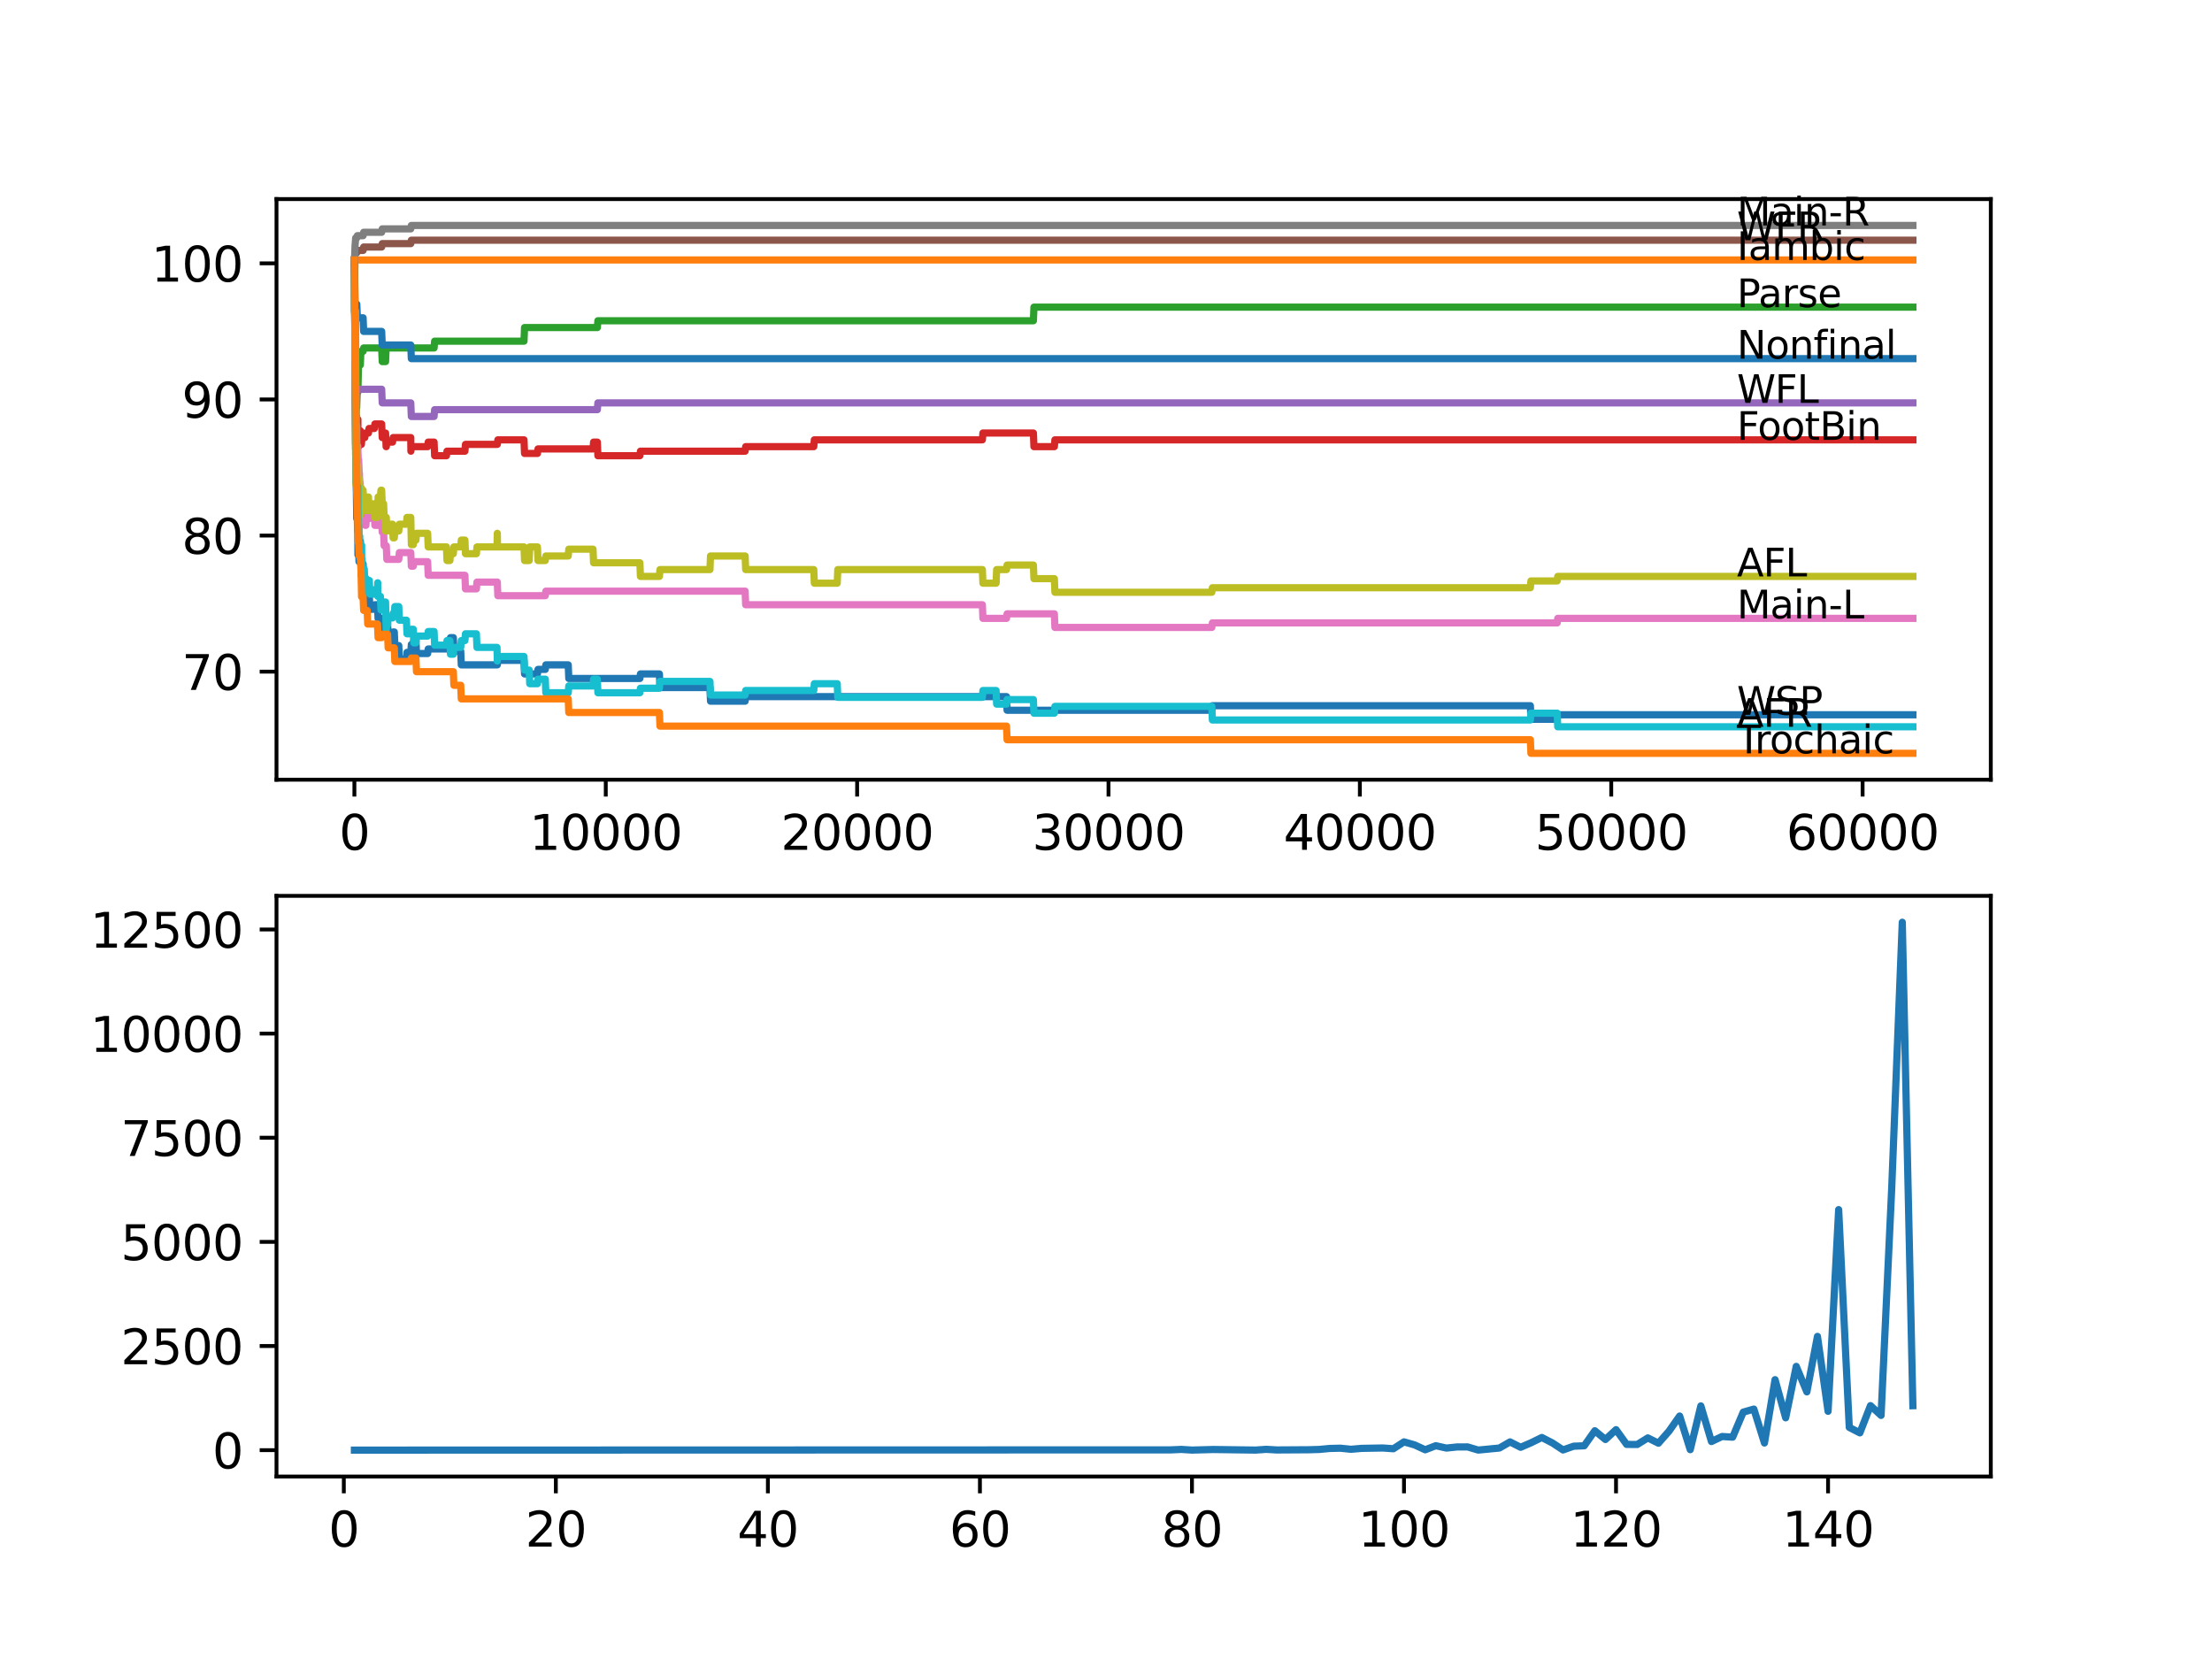 <?xml version="1.0" encoding="utf-8" standalone="no"?>
<!DOCTYPE svg PUBLIC "-//W3C//DTD SVG 1.1//EN"
  "http://www.w3.org/Graphics/SVG/1.1/DTD/svg11.dtd">
<svg xmlns:xlink="http://www.w3.org/1999/xlink" width="460.8pt" height="345.6pt" viewBox="0 0 460.8 345.6" xmlns="http://www.w3.org/2000/svg" version="1.1">
 <defs>
  <style type="text/css">*{stroke-linejoin: round; stroke-linecap: butt}</style>
 </defs>
 <g id="figure_1">
  <g id="patch_1">
   <path d="M 0 345.6 
L 460.8 345.6 
L 460.8 0 
L 0 0 
z
" style="fill: #ffffff"/>
  </g>
  <g id="axes_1">
   <g id="patch_2">
    <path d="M 57.6 162.432 
L 414.72 162.432 
L 414.72 41.472 
L 57.6 41.472 
z
" style="fill: #ffffff"/>
   </g>
   <g id="matplotlib.axis_1">
    <g id="xtick_1">
     <g id="line2d_1">
      <defs>
       <path id="m23b42bc68c" d="M 0 0 
L 0 3.5 
" style="stroke: #000000; stroke-width: 0.8"/>
      </defs>
      <g>
       <use xlink:href="#m23b42bc68c" x="73.827" y="162.432" style="stroke: #000000; stroke-width: 0.8"/>
      </g>
     </g>
     <g id="text_1">
      <!-- 0 -->
      <g transform="translate(70.646 177.03)scale(0.1 -0.1)">
       <defs>
        <path id="DejaVuSans-30" d="M 2034 4250 
Q 1547 4250 1301 3770 
Q 1056 3291 1056 2328 
Q 1056 1369 1301 889 
Q 1547 409 2034 409 
Q 2525 409 2770 889 
Q 3016 1369 3016 2328 
Q 3016 3291 2770 3770 
Q 2525 4250 2034 4250 
z
M 2034 4750 
Q 2819 4750 3233 4129 
Q 3647 3509 3647 2328 
Q 3647 1150 3233 529 
Q 2819 -91 2034 -91 
Q 1250 -91 836 529 
Q 422 1150 422 2328 
Q 422 3509 836 4129 
Q 1250 4750 2034 4750 
z
" transform="scale(0.016)"/>
       </defs>
       <use xlink:href="#DejaVuSans-30"/>
      </g>
     </g>
    </g>
    <g id="xtick_2">
     <g id="line2d_2">
      <g>
       <use xlink:href="#m23b42bc68c" x="126.192" y="162.432" style="stroke: #000000; stroke-width: 0.8"/>
      </g>
     </g>
     <g id="text_2">
      <!-- 10000 -->
      <g transform="translate(110.286 177.03)scale(0.1 -0.1)">
       <defs>
        <path id="DejaVuSans-31" d="M 794 531 
L 1825 531 
L 1825 4091 
L 703 3866 
L 703 4441 
L 1819 4666 
L 2450 4666 
L 2450 531 
L 3481 531 
L 3481 0 
L 794 0 
L 794 531 
z
" transform="scale(0.016)"/>
       </defs>
       <use xlink:href="#DejaVuSans-31"/>
       <use xlink:href="#DejaVuSans-30" x="63.623"/>
       <use xlink:href="#DejaVuSans-30" x="127.246"/>
       <use xlink:href="#DejaVuSans-30" x="190.869"/>
       <use xlink:href="#DejaVuSans-30" x="254.492"/>
      </g>
     </g>
    </g>
    <g id="xtick_3">
     <g id="line2d_3">
      <g>
       <use xlink:href="#m23b42bc68c" x="178.556" y="162.432" style="stroke: #000000; stroke-width: 0.8"/>
      </g>
     </g>
     <g id="text_3">
      <!-- 20000 -->
      <g transform="translate(162.65 177.03)scale(0.1 -0.1)">
       <defs>
        <path id="DejaVuSans-32" d="M 1228 531 
L 3431 531 
L 3431 0 
L 469 0 
L 469 531 
Q 828 903 1448 1529 
Q 2069 2156 2228 2338 
Q 2531 2678 2651 2914 
Q 2772 3150 2772 3378 
Q 2772 3750 2511 3984 
Q 2250 4219 1831 4219 
Q 1534 4219 1204 4116 
Q 875 4013 500 3803 
L 500 4441 
Q 881 4594 1212 4672 
Q 1544 4750 1819 4750 
Q 2544 4750 2975 4387 
Q 3406 4025 3406 3419 
Q 3406 3131 3298 2873 
Q 3191 2616 2906 2266 
Q 2828 2175 2409 1742 
Q 1991 1309 1228 531 
z
" transform="scale(0.016)"/>
       </defs>
       <use xlink:href="#DejaVuSans-32"/>
       <use xlink:href="#DejaVuSans-30" x="63.623"/>
       <use xlink:href="#DejaVuSans-30" x="127.246"/>
       <use xlink:href="#DejaVuSans-30" x="190.869"/>
       <use xlink:href="#DejaVuSans-30" x="254.492"/>
      </g>
     </g>
    </g>
    <g id="xtick_4">
     <g id="line2d_4">
      <g>
       <use xlink:href="#m23b42bc68c" x="230.921" y="162.432" style="stroke: #000000; stroke-width: 0.8"/>
      </g>
     </g>
     <g id="text_4">
      <!-- 30000 -->
      <g transform="translate(215.015 177.03)scale(0.1 -0.1)">
       <defs>
        <path id="DejaVuSans-33" d="M 2597 2516 
Q 3050 2419 3304 2112 
Q 3559 1806 3559 1356 
Q 3559 666 3084 287 
Q 2609 -91 1734 -91 
Q 1441 -91 1130 -33 
Q 819 25 488 141 
L 488 750 
Q 750 597 1062 519 
Q 1375 441 1716 441 
Q 2309 441 2620 675 
Q 2931 909 2931 1356 
Q 2931 1769 2642 2001 
Q 2353 2234 1838 2234 
L 1294 2234 
L 1294 2753 
L 1863 2753 
Q 2328 2753 2575 2939 
Q 2822 3125 2822 3475 
Q 2822 3834 2567 4026 
Q 2313 4219 1838 4219 
Q 1578 4219 1281 4162 
Q 984 4106 628 3988 
L 628 4550 
Q 988 4650 1302 4700 
Q 1616 4750 1894 4750 
Q 2613 4750 3031 4423 
Q 3450 4097 3450 3541 
Q 3450 3153 3228 2886 
Q 3006 2619 2597 2516 
z
" transform="scale(0.016)"/>
       </defs>
       <use xlink:href="#DejaVuSans-33"/>
       <use xlink:href="#DejaVuSans-30" x="63.623"/>
       <use xlink:href="#DejaVuSans-30" x="127.246"/>
       <use xlink:href="#DejaVuSans-30" x="190.869"/>
       <use xlink:href="#DejaVuSans-30" x="254.492"/>
      </g>
     </g>
    </g>
    <g id="xtick_5">
     <g id="line2d_5">
      <g>
       <use xlink:href="#m23b42bc68c" x="283.285" y="162.432" style="stroke: #000000; stroke-width: 0.8"/>
      </g>
     </g>
     <g id="text_5">
      <!-- 40000 -->
      <g transform="translate(267.379 177.03)scale(0.1 -0.1)">
       <defs>
        <path id="DejaVuSans-34" d="M 2419 4116 
L 825 1625 
L 2419 1625 
L 2419 4116 
z
M 2253 4666 
L 3047 4666 
L 3047 1625 
L 3713 1625 
L 3713 1100 
L 3047 1100 
L 3047 0 
L 2419 0 
L 2419 1100 
L 313 1100 
L 313 1709 
L 2253 4666 
z
" transform="scale(0.016)"/>
       </defs>
       <use xlink:href="#DejaVuSans-34"/>
       <use xlink:href="#DejaVuSans-30" x="63.623"/>
       <use xlink:href="#DejaVuSans-30" x="127.246"/>
       <use xlink:href="#DejaVuSans-30" x="190.869"/>
       <use xlink:href="#DejaVuSans-30" x="254.492"/>
      </g>
     </g>
    </g>
    <g id="xtick_6">
     <g id="line2d_6">
      <g>
       <use xlink:href="#m23b42bc68c" x="335.65" y="162.432" style="stroke: #000000; stroke-width: 0.8"/>
      </g>
     </g>
     <g id="text_6">
      <!-- 50000 -->
      <g transform="translate(319.744 177.03)scale(0.1 -0.1)">
       <defs>
        <path id="DejaVuSans-35" d="M 691 4666 
L 3169 4666 
L 3169 4134 
L 1269 4134 
L 1269 2991 
Q 1406 3038 1543 3061 
Q 1681 3084 1819 3084 
Q 2600 3084 3056 2656 
Q 3513 2228 3513 1497 
Q 3513 744 3044 326 
Q 2575 -91 1722 -91 
Q 1428 -91 1123 -41 
Q 819 9 494 109 
L 494 744 
Q 775 591 1075 516 
Q 1375 441 1709 441 
Q 2250 441 2565 725 
Q 2881 1009 2881 1497 
Q 2881 1984 2565 2268 
Q 2250 2553 1709 2553 
Q 1456 2553 1204 2497 
Q 953 2441 691 2322 
L 691 4666 
z
" transform="scale(0.016)"/>
       </defs>
       <use xlink:href="#DejaVuSans-35"/>
       <use xlink:href="#DejaVuSans-30" x="63.623"/>
       <use xlink:href="#DejaVuSans-30" x="127.246"/>
       <use xlink:href="#DejaVuSans-30" x="190.869"/>
       <use xlink:href="#DejaVuSans-30" x="254.492"/>
      </g>
     </g>
    </g>
    <g id="xtick_7">
     <g id="line2d_7">
      <g>
       <use xlink:href="#m23b42bc68c" x="388.014" y="162.432" style="stroke: #000000; stroke-width: 0.8"/>
      </g>
     </g>
     <g id="text_7">
      <!-- 60000 -->
      <g transform="translate(372.108 177.03)scale(0.1 -0.1)">
       <defs>
        <path id="DejaVuSans-36" d="M 2113 2584 
Q 1688 2584 1439 2293 
Q 1191 2003 1191 1497 
Q 1191 994 1439 701 
Q 1688 409 2113 409 
Q 2538 409 2786 701 
Q 3034 994 3034 1497 
Q 3034 2003 2786 2293 
Q 2538 2584 2113 2584 
z
M 3366 4563 
L 3366 3988 
Q 3128 4100 2886 4159 
Q 2644 4219 2406 4219 
Q 1781 4219 1451 3797 
Q 1122 3375 1075 2522 
Q 1259 2794 1537 2939 
Q 1816 3084 2150 3084 
Q 2853 3084 3261 2657 
Q 3669 2231 3669 1497 
Q 3669 778 3244 343 
Q 2819 -91 2113 -91 
Q 1303 -91 875 529 
Q 447 1150 447 2328 
Q 447 3434 972 4092 
Q 1497 4750 2381 4750 
Q 2619 4750 2861 4703 
Q 3103 4656 3366 4563 
z
" transform="scale(0.016)"/>
       </defs>
       <use xlink:href="#DejaVuSans-36"/>
       <use xlink:href="#DejaVuSans-30" x="63.623"/>
       <use xlink:href="#DejaVuSans-30" x="127.246"/>
       <use xlink:href="#DejaVuSans-30" x="190.869"/>
       <use xlink:href="#DejaVuSans-30" x="254.492"/>
      </g>
     </g>
    </g>
   </g>
   <g id="matplotlib.axis_2">
    <g id="ytick_1">
     <g id="line2d_8">
      <defs>
       <path id="m749459badc" d="M 0 0 
L -3.5 0 
" style="stroke: #000000; stroke-width: 0.8"/>
      </defs>
      <g>
       <use xlink:href="#m749459badc" x="57.6" y="139.922" style="stroke: #000000; stroke-width: 0.8"/>
      </g>
     </g>
     <g id="text_8">
      <!-- 70 -->
      <g transform="translate(37.875 143.721)scale(0.1 -0.1)">
       <defs>
        <path id="DejaVuSans-37" d="M 525 4666 
L 3525 4666 
L 3525 4397 
L 1831 0 
L 1172 0 
L 2766 4134 
L 525 4134 
L 525 4666 
z
" transform="scale(0.016)"/>
       </defs>
       <use xlink:href="#DejaVuSans-37"/>
       <use xlink:href="#DejaVuSans-30" x="63.623"/>
      </g>
     </g>
    </g>
    <g id="ytick_2">
     <g id="line2d_9">
      <g>
       <use xlink:href="#m749459badc" x="57.6" y="111.569" style="stroke: #000000; stroke-width: 0.8"/>
      </g>
     </g>
     <g id="text_9">
      <!-- 80 -->
      <g transform="translate(37.875 115.368)scale(0.1 -0.1)">
       <defs>
        <path id="DejaVuSans-38" d="M 2034 2216 
Q 1584 2216 1326 1975 
Q 1069 1734 1069 1313 
Q 1069 891 1326 650 
Q 1584 409 2034 409 
Q 2484 409 2743 651 
Q 3003 894 3003 1313 
Q 3003 1734 2745 1975 
Q 2488 2216 2034 2216 
z
M 1403 2484 
Q 997 2584 770 2862 
Q 544 3141 544 3541 
Q 544 4100 942 4425 
Q 1341 4750 2034 4750 
Q 2731 4750 3128 4425 
Q 3525 4100 3525 3541 
Q 3525 3141 3298 2862 
Q 3072 2584 2669 2484 
Q 3125 2378 3379 2068 
Q 3634 1759 3634 1313 
Q 3634 634 3220 271 
Q 2806 -91 2034 -91 
Q 1263 -91 848 271 
Q 434 634 434 1313 
Q 434 1759 690 2068 
Q 947 2378 1403 2484 
z
M 1172 3481 
Q 1172 3119 1398 2916 
Q 1625 2713 2034 2713 
Q 2441 2713 2670 2916 
Q 2900 3119 2900 3481 
Q 2900 3844 2670 4047 
Q 2441 4250 2034 4250 
Q 1625 4250 1398 4047 
Q 1172 3844 1172 3481 
z
" transform="scale(0.016)"/>
       </defs>
       <use xlink:href="#DejaVuSans-38"/>
       <use xlink:href="#DejaVuSans-30" x="63.623"/>
      </g>
     </g>
    </g>
    <g id="ytick_3">
     <g id="line2d_10">
      <g>
       <use xlink:href="#m749459badc" x="57.6" y="83.215" style="stroke: #000000; stroke-width: 0.8"/>
      </g>
     </g>
     <g id="text_10">
      <!-- 90 -->
      <g transform="translate(37.875 87.014)scale(0.1 -0.1)">
       <defs>
        <path id="DejaVuSans-39" d="M 703 97 
L 703 672 
Q 941 559 1184 500 
Q 1428 441 1663 441 
Q 2288 441 2617 861 
Q 2947 1281 2994 2138 
Q 2813 1869 2534 1725 
Q 2256 1581 1919 1581 
Q 1219 1581 811 2004 
Q 403 2428 403 3163 
Q 403 3881 828 4315 
Q 1253 4750 1959 4750 
Q 2769 4750 3195 4129 
Q 3622 3509 3622 2328 
Q 3622 1225 3098 567 
Q 2575 -91 1691 -91 
Q 1453 -91 1209 -44 
Q 966 3 703 97 
z
M 1959 2075 
Q 2384 2075 2632 2365 
Q 2881 2656 2881 3163 
Q 2881 3666 2632 3958 
Q 2384 4250 1959 4250 
Q 1534 4250 1286 3958 
Q 1038 3666 1038 3163 
Q 1038 2656 1286 2365 
Q 1534 2075 1959 2075 
z
" transform="scale(0.016)"/>
       </defs>
       <use xlink:href="#DejaVuSans-39"/>
       <use xlink:href="#DejaVuSans-30" x="63.623"/>
      </g>
     </g>
    </g>
    <g id="ytick_4">
     <g id="line2d_11">
      <g>
       <use xlink:href="#m749459badc" x="57.6" y="54.862" style="stroke: #000000; stroke-width: 0.8"/>
      </g>
     </g>
     <g id="text_11">
      <!-- 100 -->
      <g transform="translate(31.512 58.661)scale(0.1 -0.1)">
       <use xlink:href="#DejaVuSans-31"/>
       <use xlink:href="#DejaVuSans-30" x="63.623"/>
       <use xlink:href="#DejaVuSans-30" x="127.246"/>
      </g>
     </g>
    </g>
   </g>
   <g id="line2d_12">
    <path d="M 73.833 54.153 
L 73.979 75.891 
L 73.99 75.891 
L 74.006 73.764 
L 74.032 85.105 
L 74.037 85.105 
L 74.042 84.16 
L 74.1 91.485 
L 74.231 102.354 
L 74.241 102.354 
L 74.314 108.024 
L 74.356 106.607 
L 74.398 106.607 
L 74.513 110.86 
L 74.519 110.86 
L 74.54 109.915 
L 74.566 115.585 
L 74.608 114.168 
L 74.723 114.168 
L 74.791 117.003 
L 74.833 115.585 
L 74.875 115.585 
L 74.995 113.695 
L 75.006 113.695 
L 75.074 112.75 
L 75.079 115.585 
L 75.105 115.585 
L 75.178 115.585 
L 75.205 114.168 
L 75.226 119.838 
L 75.273 119.838 
L 75.336 119.838 
L 75.456 117.475 
L 75.639 117.475 
L 75.755 120.311 
L 75.885 120.311 
L 75.995 123.146 
L 76.111 122.201 
L 76.488 122.201 
L 76.603 125.036 
L 76.76 125.036 
L 76.875 124.091 
L 76.938 124.091 
L 77.053 126.927 
L 77.98 126.927 
L 78.095 125.981 
L 78.64 125.981 
L 78.755 128.817 
L 79.509 128.817 
L 79.624 131.652 
L 79.912 131.652 
L 80.027 130.707 
L 80.473 130.707 
L 80.588 129.762 
L 80.74 129.762 
L 80.855 132.597 
L 81.776 132.597 
L 81.892 131.652 
L 82.138 131.652 
L 82.253 134.487 
L 83.075 134.487 
L 83.19 137.323 
L 84.667 137.323 
L 84.782 135.905 
L 85.573 135.905 
L 85.693 134.251 
L 86.096 134.251 
L 86.212 133.306 
L 86.646 133.306 
L 86.762 136.141 
L 89.087 136.141 
L 89.202 135.196 
L 93.003 135.196 
L 93.119 134.251 
L 93.726 134.251 
L 93.841 132.833 
L 94.438 132.833 
L 94.553 135.669 
L 95.978 135.669 
L 96.093 138.504 
L 103.597 138.504 
L 103.712 137.559 
L 109.158 137.559 
L 109.273 140.394 
L 111.959 140.394 
L 112.075 139.449 
L 113.593 139.449 
L 113.708 138.504 
L 118.374 138.504 
L 118.489 141.339 
L 133.298 141.339 
L 133.413 140.394 
L 137.367 140.394 
L 137.482 143.23 
L 147.897 143.23 
L 148.012 146.065 
L 155.223 146.065 
L 155.338 145.12 
L 209.677 145.12 
L 209.792 147.955 
L 252.443 147.955 
L 252.558 147.01 
L 318.804 147.01 
L 318.919 149.845 
L 324.392 149.845 
L 324.507 148.9 
L 398.487 148.9 
L 398.487 148.9 
" clip-path="url(#pb76f3222ec)" style="fill: none; stroke: #1f77b4; stroke-width: 1.5; stroke-linecap: square"/>
   </g>
   <g id="line2d_13">
    <path d="M 73.833 57.697 
L 73.848 57.697 
L 73.964 54.153 
L 398.487 54.153 
L 398.487 54.153 
" clip-path="url(#pb76f3222ec)" style="fill: none; stroke: #ff7f0e; stroke-width: 1.5; stroke-linecap: square"/>
   </g>
   <g id="line2d_14">
    <path d="M 73.833 54.153 
L 73.969 73.197 
L 73.974 71.779 
L 73.979 71.779 
L 74.006 71.071 
L 74.11 84.538 
L 74.115 83.593 
L 74.136 91.154 
L 74.215 85.011 
L 74.299 85.011 
L 74.414 81.703 
L 74.555 81.703 
L 74.676 76.032 
L 75.063 76.032 
L 75.178 73.197 
L 75.639 73.197 
L 75.755 72.488 
L 79.509 72.488 
L 79.624 75.324 
L 80.321 75.324 
L 80.436 72.488 
L 90.427 72.488 
L 90.542 71.071 
L 109.158 71.071 
L 109.273 68.235 
L 124.438 68.235 
L 124.553 66.818 
L 215.274 66.818 
L 215.39 63.982 
L 398.487 63.982 
L 398.487 63.982 
" clip-path="url(#pb76f3222ec)" style="fill: none; stroke: #2ca02c; stroke-width: 1.5; stroke-linecap: square"/>
   </g>
   <g id="line2d_15">
    <path d="M 73.833 57.697 
L 73.843 56.421 
L 73.869 64.927 
L 73.901 63.037 
L 73.906 63.037 
L 74.053 92.572 
L 74.063 90.682 
L 74.074 90.682 
L 74.079 93.517 
L 74.142 86.665 
L 74.184 90.682 
L 74.194 90.682 
L 74.299 86.901 
L 74.309 89.736 
L 74.314 89.736 
L 74.43 88.319 
L 74.519 88.319 
L 74.555 87.374 
L 74.566 93.044 
L 74.602 93.044 
L 74.712 93.044 
L 74.828 91.627 
L 74.875 91.627 
L 74.99 90.682 
L 75.006 90.682 
L 75.063 89.736 
L 75.069 92.572 
L 75.105 92.572 
L 75.283 92.572 
L 75.398 91.154 
L 75.995 91.154 
L 76.111 90.209 
L 76.76 90.209 
L 76.875 89.264 
L 77.98 89.264 
L 78.095 88.319 
L 79.509 88.319 
L 79.624 91.154 
L 79.912 91.154 
L 80.027 90.209 
L 80.321 90.209 
L 80.436 93.044 
L 80.473 93.044 
L 80.588 92.099 
L 81.776 92.099 
L 81.892 91.154 
L 85.573 91.154 
L 85.599 93.989 
L 85.683 93.044 
L 89.087 93.044 
L 89.202 92.099 
L 90.427 92.099 
L 90.542 94.935 
L 93.003 94.935 
L 93.119 93.989 
L 96.852 93.989 
L 96.967 92.572 
L 103.597 92.572 
L 103.712 91.627 
L 109.158 91.627 
L 109.273 94.462 
L 111.959 94.462 
L 112.075 93.517 
L 123.537 93.517 
L 123.652 92.099 
L 124.438 92.099 
L 124.553 94.935 
L 133.298 94.935 
L 133.413 93.989 
L 155.223 93.989 
L 155.338 93.044 
L 169.524 93.044 
L 169.639 91.627 
L 204.644 91.627 
L 204.76 90.209 
L 215.274 90.209 
L 215.39 93.044 
L 219.642 93.044 
L 219.757 91.627 
L 398.487 91.627 
L 398.487 91.627 
" clip-path="url(#pb76f3222ec)" style="fill: none; stroke: #d62728; stroke-width: 1.5; stroke-linecap: square"/>
   </g>
   <g id="line2d_16">
    <path d="M 73.833 54.153 
L 73.974 71.874 
L 73.979 71.874 
L 74.068 84.397 
L 74.105 82.506 
L 74.11 82.506 
L 74.131 84.397 
L 74.225 81.089 
L 79.509 81.089 
L 79.624 83.924 
L 85.573 83.924 
L 85.688 86.759 
L 90.427 86.759 
L 90.542 85.342 
L 124.438 85.342 
L 124.553 83.924 
L 398.487 83.924 
L 398.487 83.924 
" clip-path="url(#pb76f3222ec)" style="fill: none; stroke: #9467bd; stroke-width: 1.5; stroke-linecap: square"/>
   </g>
   <g id="line2d_17">
    <path d="M 73.833 54.862 
L 73.838 54.862 
L 73.969 52.641 
L 74.33 52.641 
L 74.445 52.168 
L 75.639 52.168 
L 75.755 51.459 
L 79.509 51.459 
L 79.624 50.751 
L 85.573 50.751 
L 85.688 50.042 
L 398.487 50.042 
L 398.487 50.042 
" clip-path="url(#pb76f3222ec)" style="fill: none; stroke: #8c564b; stroke-width: 1.5; stroke-linecap: square"/>
   </g>
   <g id="line2d_18">
    <path d="M 73.833 57.697 
L 73.922 69.039 
L 73.958 66.676 
L 73.979 66.676 
L 74.126 86.523 
L 74.131 86.523 
L 74.22 90.304 
L 74.241 89.358 
L 74.314 88.65 
L 74.32 91.485 
L 74.33 91.485 
L 74.335 94.32 
L 74.44 92.903 
L 74.519 92.903 
L 74.634 95.738 
L 74.712 95.738 
L 74.828 98.573 
L 74.875 98.573 
L 74.932 101.409 
L 74.985 100.463 
L 75.006 100.463 
L 75.121 103.299 
L 75.283 103.299 
L 75.336 106.134 
L 75.393 105.189 
L 75.639 105.189 
L 75.755 108.024 
L 75.885 108.024 
L 75.995 106.607 
L 76.111 109.442 
L 76.221 109.442 
L 76.336 108.024 
L 76.938 108.024 
L 77.053 106.607 
L 77.98 106.607 
L 78.095 109.442 
L 79.247 109.442 
L 79.362 108.024 
L 79.509 108.024 
L 79.624 110.86 
L 79.912 110.86 
L 80.027 113.695 
L 80.473 113.695 
L 80.588 116.53 
L 83.075 116.53 
L 83.19 115.113 
L 85.573 115.113 
L 85.688 117.948 
L 86.096 117.948 
L 86.212 117.003 
L 89.087 117.003 
L 89.202 119.838 
L 96.852 119.838 
L 96.967 122.674 
L 99.245 122.674 
L 99.36 121.256 
L 103.597 121.256 
L 103.712 124.091 
L 113.593 124.091 
L 113.708 123.146 
L 155.223 123.146 
L 155.338 125.981 
L 204.644 125.981 
L 204.76 128.817 
L 209.677 128.817 
L 209.792 127.872 
L 219.642 127.872 
L 219.757 130.707 
L 252.443 130.707 
L 252.558 129.762 
L 324.392 129.762 
L 324.507 128.817 
L 398.487 128.817 
L 398.487 128.817 
" clip-path="url(#pb76f3222ec)" style="fill: none; stroke: #e377c2; stroke-width: 1.5; stroke-linecap: square"/>
   </g>
   <g id="line2d_19">
    <path d="M 73.833 54.862 
L 73.969 50.987 
L 73.979 50.987 
L 74.095 49.569 
L 74.33 49.569 
L 74.445 49.097 
L 75.639 49.097 
L 75.755 48.388 
L 79.509 48.388 
L 79.624 47.679 
L 85.573 47.679 
L 85.688 46.97 
L 398.487 46.97 
L 398.487 46.97 
" clip-path="url(#pb76f3222ec)" style="fill: none; stroke: #7f7f7f; stroke-width: 1.5; stroke-linecap: square"/>
   </g>
   <g id="line2d_20">
    <path d="M 73.833 57.697 
L 73.843 56.988 
L 73.88 65.494 
L 73.885 65.494 
L 73.89 65.494 
L 73.901 63.604 
L 73.953 72.583 
L 73.974 70.22 
L 73.979 70.22 
L 74.079 94.793 
L 74.131 92.903 
L 74.136 92.903 
L 74.142 92.43 
L 74.157 100.936 
L 74.163 100.227 
L 74.173 100.227 
L 74.21 92.903 
L 74.299 94.084 
L 74.335 102.59 
L 74.419 99.755 
L 74.461 99.755 
L 74.519 96.919 
L 74.561 101.172 
L 74.582 104.008 
L 74.623 99.755 
L 74.665 99.755 
L 74.712 99.755 
L 74.723 102.59 
L 74.822 99.755 
L 74.875 99.755 
L 74.932 102.59 
L 74.985 101.645 
L 75.006 101.645 
L 75.074 107.316 
L 75.121 105.898 
L 75.178 105.898 
L 75.283 101.645 
L 75.294 104.48 
L 75.336 104.48 
L 75.456 102.117 
L 75.639 102.117 
L 75.755 104.953 
L 75.885 104.953 
L 75.995 103.535 
L 76.111 106.37 
L 76.221 106.37 
L 76.336 104.953 
L 76.488 104.953 
L 76.603 103.535 
L 76.76 103.535 
L 76.875 106.37 
L 76.938 106.37 
L 77.053 104.953 
L 77.98 104.953 
L 78.095 107.788 
L 78.64 107.788 
L 78.765 103.535 
L 79.247 103.535 
L 79.362 102.117 
L 79.509 102.117 
L 79.624 104.953 
L 79.912 104.953 
L 80.027 107.788 
L 80.321 107.788 
L 80.331 110.623 
L 80.431 107.788 
L 80.473 107.788 
L 80.588 110.623 
L 80.74 110.623 
L 80.855 109.206 
L 81.776 109.206 
L 81.892 112.041 
L 82.138 112.041 
L 82.253 110.623 
L 83.075 110.623 
L 83.19 109.206 
L 84.667 109.206 
L 84.782 107.788 
L 85.573 107.788 
L 85.693 113.459 
L 86.096 113.459 
L 86.212 112.514 
L 86.646 112.514 
L 86.762 111.096 
L 89.087 111.096 
L 89.202 113.931 
L 93.003 113.931 
L 93.119 116.767 
L 93.726 116.767 
L 93.841 115.349 
L 94.438 115.349 
L 94.553 113.931 
L 95.978 113.931 
L 96.093 112.514 
L 96.852 112.514 
L 96.967 115.349 
L 99.245 115.349 
L 99.36 113.931 
L 103.534 113.931 
L 103.597 111.096 
L 103.644 113.931 
L 109.158 113.931 
L 109.273 116.767 
L 110.242 116.767 
L 110.357 113.931 
L 111.959 113.931 
L 112.075 116.767 
L 113.593 116.767 
L 113.708 115.822 
L 118.374 115.822 
L 118.489 114.404 
L 123.537 114.404 
L 123.652 117.239 
L 133.298 117.239 
L 133.413 120.074 
L 137.367 120.074 
L 137.482 118.657 
L 147.897 118.657 
L 148.012 115.822 
L 155.223 115.822 
L 155.338 118.657 
L 169.524 118.657 
L 169.639 121.492 
L 174.409 121.492 
L 174.524 118.657 
L 204.644 118.657 
L 204.76 121.492 
L 207.504 121.492 
L 207.619 118.657 
L 209.677 118.657 
L 209.792 117.712 
L 215.274 117.712 
L 215.39 120.547 
L 219.642 120.547 
L 219.757 123.382 
L 252.443 123.382 
L 252.558 122.437 
L 318.804 122.437 
L 318.919 121.02 
L 324.392 121.02 
L 324.507 120.074 
L 398.487 120.074 
L 398.487 120.074 
" clip-path="url(#pb76f3222ec)" style="fill: none; stroke: #bcbd22; stroke-width: 1.5; stroke-linecap: square"/>
   </g>
   <g id="line2d_21">
    <path d="M 73.833 57.697 
L 73.843 56.421 
L 73.869 64.927 
L 73.901 60.202 
L 74.042 80.522 
L 74.047 79.104 
L 74.079 88.555 
L 74.126 84.538 
L 74.21 100.605 
L 74.262 99.424 
L 74.299 99.424 
L 74.398 103.677 
L 74.414 102.259 
L 74.461 102.259 
L 74.545 101.314 
L 74.576 106.985 
L 74.582 106.985 
L 74.702 112.655 
L 74.712 112.655 
L 74.791 109.82 
L 74.822 112.655 
L 74.875 112.655 
L 74.932 111.71 
L 74.938 114.546 
L 74.974 114.546 
L 75.006 114.546 
L 75.063 113.6 
L 75.069 116.436 
L 75.11 115.018 
L 75.178 115.018 
L 75.205 117.853 
L 75.283 115.018 
L 75.336 113.6 
L 75.341 116.436 
L 75.388 116.436 
L 75.425 116.436 
L 75.54 119.271 
L 75.639 119.271 
L 75.755 118.562 
L 75.885 118.562 
L 75.995 121.398 
L 76.111 120.453 
L 76.221 120.453 
L 76.336 123.288 
L 76.488 123.288 
L 76.603 121.87 
L 76.76 121.87 
L 76.875 120.925 
L 76.938 120.925 
L 77.053 123.76 
L 77.98 123.76 
L 78.095 122.815 
L 78.64 122.815 
L 78.687 121.398 
L 78.692 124.233 
L 78.745 124.233 
L 79.247 124.233 
L 79.362 127.068 
L 79.509 127.068 
L 79.624 126.359 
L 79.912 126.359 
L 80.027 125.414 
L 80.321 125.414 
L 80.441 131.085 
L 80.473 131.085 
L 80.588 130.14 
L 80.74 130.14 
L 80.855 128.722 
L 81.776 128.722 
L 81.892 127.777 
L 82.138 127.777 
L 82.253 126.359 
L 83.075 126.359 
L 83.19 129.195 
L 84.667 129.195 
L 84.782 132.03 
L 85.599 132.03 
L 85.714 131.085 
L 86.096 131.085 
L 86.212 133.92 
L 86.646 133.92 
L 86.762 132.503 
L 89.087 132.503 
L 89.202 131.558 
L 90.427 131.558 
L 90.542 134.393 
L 93.003 134.393 
L 93.119 133.448 
L 93.726 133.448 
L 93.841 136.283 
L 94.438 136.283 
L 94.553 134.865 
L 95.978 134.865 
L 96.093 133.448 
L 96.852 133.448 
L 96.967 132.03 
L 99.245 132.03 
L 99.36 134.865 
L 103.534 134.865 
L 103.597 137.701 
L 103.644 136.756 
L 109.158 136.756 
L 109.273 139.591 
L 110.242 139.591 
L 110.357 142.426 
L 111.959 142.426 
L 112.075 141.481 
L 113.593 141.481 
L 113.708 144.317 
L 118.374 144.317 
L 118.489 142.899 
L 123.537 142.899 
L 123.652 141.481 
L 124.438 141.481 
L 124.553 144.317 
L 133.298 144.317 
L 133.413 143.371 
L 137.367 143.371 
L 137.482 141.954 
L 147.897 141.954 
L 148.012 144.789 
L 155.223 144.789 
L 155.338 143.844 
L 169.524 143.844 
L 169.639 142.426 
L 174.409 142.426 
L 174.524 145.262 
L 204.644 145.262 
L 204.76 143.844 
L 207.504 143.844 
L 207.619 146.679 
L 209.677 146.679 
L 209.792 145.734 
L 215.274 145.734 
L 215.39 148.57 
L 219.642 148.57 
L 219.757 147.152 
L 252.443 147.152 
L 252.558 149.987 
L 318.804 149.987 
L 318.919 148.57 
L 324.392 148.57 
L 324.507 151.405 
L 398.487 151.405 
L 398.487 151.405 
" clip-path="url(#pb76f3222ec)" style="fill: none; stroke: #17becf; stroke-width: 1.5; stroke-linecap: square"/>
   </g>
   <g id="line2d_22">
    <path d="M 73.833 54.862 
L 73.838 54.862 
L 73.964 63.368 
L 74.33 63.368 
L 74.445 66.203 
L 75.639 66.203 
L 75.755 69.039 
L 79.509 69.039 
L 79.624 71.874 
L 85.573 71.874 
L 85.688 74.709 
L 398.487 74.709 
L 398.487 74.709 
" clip-path="url(#pb76f3222ec)" style="fill: none; stroke: #1f77b4; stroke-width: 1.5; stroke-linecap: square"/>
   </g>
   <g id="line2d_23">
    <path d="M 73.833 54.153 
L 73.979 74.945 
L 74.079 64.786 
L 74.095 73.292 
L 74.257 101.645 
L 74.33 101.645 
L 74.451 107.316 
L 74.487 107.316 
L 74.608 112.986 
L 74.723 112.986 
L 74.838 115.822 
L 75.074 115.822 
L 75.189 118.657 
L 75.205 118.657 
L 75.325 124.327 
L 75.639 124.327 
L 75.755 127.163 
L 76.488 127.163 
L 76.603 129.998 
L 78.64 129.998 
L 78.755 132.833 
L 79.509 132.833 
L 79.624 132.125 
L 80.74 132.125 
L 80.855 134.96 
L 82.138 134.96 
L 82.253 137.795 
L 85.573 137.795 
L 85.688 137.086 
L 86.646 137.086 
L 86.762 139.922 
L 94.438 139.922 
L 94.553 142.757 
L 95.978 142.757 
L 96.093 145.592 
L 118.374 145.592 
L 118.489 148.428 
L 137.367 148.428 
L 137.482 151.263 
L 209.677 151.263 
L 209.792 154.098 
L 318.804 154.098 
L 318.919 156.934 
L 398.487 156.934 
L 398.487 156.934 
" clip-path="url(#pb76f3222ec)" style="fill: none; stroke: #ff7f0e; stroke-width: 1.5; stroke-linecap: square"/>
   </g>
   <g id="patch_3">
    <path d="M 57.6 162.432 
L 57.6 41.472 
" style="fill: none; stroke: #000000; stroke-width: 0.8; stroke-linejoin: miter; stroke-linecap: square"/>
   </g>
   <g id="patch_4">
    <path d="M 414.72 162.432 
L 414.72 41.472 
" style="fill: none; stroke: #000000; stroke-width: 0.8; stroke-linejoin: miter; stroke-linecap: square"/>
   </g>
   <g id="patch_5">
    <path d="M 57.6 162.432 
L 414.72 162.432 
" style="fill: none; stroke: #000000; stroke-width: 0.8; stroke-linejoin: miter; stroke-linecap: square"/>
   </g>
   <g id="patch_6">
    <path d="M 57.6 41.472 
L 414.72 41.472 
" style="fill: none; stroke: #000000; stroke-width: 0.8; stroke-linejoin: miter; stroke-linecap: square"/>
   </g>
   <g id="text_12">
    <!-- WSP -->
    <g transform="translate(361.832 148.9)scale(0.08 -0.08)">
     <defs>
      <path id="DejaVuSans-57" d="M 213 4666 
L 850 4666 
L 1831 722 
L 2809 4666 
L 3519 4666 
L 4500 722 
L 5478 4666 
L 6119 4666 
L 4947 0 
L 4153 0 
L 3169 4050 
L 2175 0 
L 1381 0 
L 213 4666 
z
" transform="scale(0.016)"/>
      <path id="DejaVuSans-53" d="M 3425 4513 
L 3425 3897 
Q 3066 4069 2747 4153 
Q 2428 4238 2131 4238 
Q 1616 4238 1336 4038 
Q 1056 3838 1056 3469 
Q 1056 3159 1242 3001 
Q 1428 2844 1947 2747 
L 2328 2669 
Q 3034 2534 3370 2195 
Q 3706 1856 3706 1288 
Q 3706 609 3251 259 
Q 2797 -91 1919 -91 
Q 1588 -91 1214 -16 
Q 841 59 441 206 
L 441 856 
Q 825 641 1194 531 
Q 1563 422 1919 422 
Q 2459 422 2753 634 
Q 3047 847 3047 1241 
Q 3047 1584 2836 1778 
Q 2625 1972 2144 2069 
L 1759 2144 
Q 1053 2284 737 2584 
Q 422 2884 422 3419 
Q 422 4038 858 4394 
Q 1294 4750 2059 4750 
Q 2388 4750 2728 4690 
Q 3069 4631 3425 4513 
z
" transform="scale(0.016)"/>
      <path id="DejaVuSans-50" d="M 1259 4147 
L 1259 2394 
L 2053 2394 
Q 2494 2394 2734 2622 
Q 2975 2850 2975 3272 
Q 2975 3691 2734 3919 
Q 2494 4147 2053 4147 
L 1259 4147 
z
M 628 4666 
L 2053 4666 
Q 2838 4666 3239 4311 
Q 3641 3956 3641 3272 
Q 3641 2581 3239 2228 
Q 2838 1875 2053 1875 
L 1259 1875 
L 1259 0 
L 628 0 
L 628 4666 
z
" transform="scale(0.016)"/>
     </defs>
     <use xlink:href="#DejaVuSans-57"/>
     <use xlink:href="#DejaVuSans-53" x="98.877"/>
     <use xlink:href="#DejaVuSans-50" x="162.354"/>
    </g>
   </g>
   <g id="text_13">
    <!-- Iambic -->
    <g transform="translate(361.832 54.153)scale(0.08 -0.08)">
     <defs>
      <path id="DejaVuSans-49" d="M 628 4666 
L 1259 4666 
L 1259 0 
L 628 0 
L 628 4666 
z
" transform="scale(0.016)"/>
      <path id="DejaVuSans-61" d="M 2194 1759 
Q 1497 1759 1228 1600 
Q 959 1441 959 1056 
Q 959 750 1161 570 
Q 1363 391 1709 391 
Q 2188 391 2477 730 
Q 2766 1069 2766 1631 
L 2766 1759 
L 2194 1759 
z
M 3341 1997 
L 3341 0 
L 2766 0 
L 2766 531 
Q 2569 213 2275 61 
Q 1981 -91 1556 -91 
Q 1019 -91 701 211 
Q 384 513 384 1019 
Q 384 1609 779 1909 
Q 1175 2209 1959 2209 
L 2766 2209 
L 2766 2266 
Q 2766 2663 2505 2880 
Q 2244 3097 1772 3097 
Q 1472 3097 1187 3025 
Q 903 2953 641 2809 
L 641 3341 
Q 956 3463 1253 3523 
Q 1550 3584 1831 3584 
Q 2591 3584 2966 3190 
Q 3341 2797 3341 1997 
z
" transform="scale(0.016)"/>
      <path id="DejaVuSans-6d" d="M 3328 2828 
Q 3544 3216 3844 3400 
Q 4144 3584 4550 3584 
Q 5097 3584 5394 3201 
Q 5691 2819 5691 2113 
L 5691 0 
L 5113 0 
L 5113 2094 
Q 5113 2597 4934 2840 
Q 4756 3084 4391 3084 
Q 3944 3084 3684 2787 
Q 3425 2491 3425 1978 
L 3425 0 
L 2847 0 
L 2847 2094 
Q 2847 2600 2669 2842 
Q 2491 3084 2119 3084 
Q 1678 3084 1418 2786 
Q 1159 2488 1159 1978 
L 1159 0 
L 581 0 
L 581 3500 
L 1159 3500 
L 1159 2956 
Q 1356 3278 1631 3431 
Q 1906 3584 2284 3584 
Q 2666 3584 2933 3390 
Q 3200 3197 3328 2828 
z
" transform="scale(0.016)"/>
      <path id="DejaVuSans-62" d="M 3116 1747 
Q 3116 2381 2855 2742 
Q 2594 3103 2138 3103 
Q 1681 3103 1420 2742 
Q 1159 2381 1159 1747 
Q 1159 1113 1420 752 
Q 1681 391 2138 391 
Q 2594 391 2855 752 
Q 3116 1113 3116 1747 
z
M 1159 2969 
Q 1341 3281 1617 3432 
Q 1894 3584 2278 3584 
Q 2916 3584 3314 3078 
Q 3713 2572 3713 1747 
Q 3713 922 3314 415 
Q 2916 -91 2278 -91 
Q 1894 -91 1617 61 
Q 1341 213 1159 525 
L 1159 0 
L 581 0 
L 581 4863 
L 1159 4863 
L 1159 2969 
z
" transform="scale(0.016)"/>
      <path id="DejaVuSans-69" d="M 603 3500 
L 1178 3500 
L 1178 0 
L 603 0 
L 603 3500 
z
M 603 4863 
L 1178 4863 
L 1178 4134 
L 603 4134 
L 603 4863 
z
" transform="scale(0.016)"/>
      <path id="DejaVuSans-63" d="M 3122 3366 
L 3122 2828 
Q 2878 2963 2633 3030 
Q 2388 3097 2138 3097 
Q 1578 3097 1268 2742 
Q 959 2388 959 1747 
Q 959 1106 1268 751 
Q 1578 397 2138 397 
Q 2388 397 2633 464 
Q 2878 531 3122 666 
L 3122 134 
Q 2881 22 2623 -34 
Q 2366 -91 2075 -91 
Q 1284 -91 818 406 
Q 353 903 353 1747 
Q 353 2603 823 3093 
Q 1294 3584 2113 3584 
Q 2378 3584 2631 3529 
Q 2884 3475 3122 3366 
z
" transform="scale(0.016)"/>
     </defs>
     <use xlink:href="#DejaVuSans-49"/>
     <use xlink:href="#DejaVuSans-61" x="29.492"/>
     <use xlink:href="#DejaVuSans-6d" x="90.771"/>
     <use xlink:href="#DejaVuSans-62" x="188.184"/>
     <use xlink:href="#DejaVuSans-69" x="251.66"/>
     <use xlink:href="#DejaVuSans-63" x="279.443"/>
    </g>
   </g>
   <g id="text_14">
    <!-- Parse -->
    <g transform="translate(361.832 63.982)scale(0.08 -0.08)">
     <defs>
      <path id="DejaVuSans-72" d="M 2631 2963 
Q 2534 3019 2420 3045 
Q 2306 3072 2169 3072 
Q 1681 3072 1420 2755 
Q 1159 2438 1159 1844 
L 1159 0 
L 581 0 
L 581 3500 
L 1159 3500 
L 1159 2956 
Q 1341 3275 1631 3429 
Q 1922 3584 2338 3584 
Q 2397 3584 2469 3576 
Q 2541 3569 2628 3553 
L 2631 2963 
z
" transform="scale(0.016)"/>
      <path id="DejaVuSans-73" d="M 2834 3397 
L 2834 2853 
Q 2591 2978 2328 3040 
Q 2066 3103 1784 3103 
Q 1356 3103 1142 2972 
Q 928 2841 928 2578 
Q 928 2378 1081 2264 
Q 1234 2150 1697 2047 
L 1894 2003 
Q 2506 1872 2764 1633 
Q 3022 1394 3022 966 
Q 3022 478 2636 193 
Q 2250 -91 1575 -91 
Q 1294 -91 989 -36 
Q 684 19 347 128 
L 347 722 
Q 666 556 975 473 
Q 1284 391 1588 391 
Q 1994 391 2212 530 
Q 2431 669 2431 922 
Q 2431 1156 2273 1281 
Q 2116 1406 1581 1522 
L 1381 1569 
Q 847 1681 609 1914 
Q 372 2147 372 2553 
Q 372 3047 722 3315 
Q 1072 3584 1716 3584 
Q 2034 3584 2315 3537 
Q 2597 3491 2834 3397 
z
" transform="scale(0.016)"/>
      <path id="DejaVuSans-65" d="M 3597 1894 
L 3597 1613 
L 953 1613 
Q 991 1019 1311 708 
Q 1631 397 2203 397 
Q 2534 397 2845 478 
Q 3156 559 3463 722 
L 3463 178 
Q 3153 47 2828 -22 
Q 2503 -91 2169 -91 
Q 1331 -91 842 396 
Q 353 884 353 1716 
Q 353 2575 817 3079 
Q 1281 3584 2069 3584 
Q 2775 3584 3186 3129 
Q 3597 2675 3597 1894 
z
M 3022 2063 
Q 3016 2534 2758 2815 
Q 2500 3097 2075 3097 
Q 1594 3097 1305 2825 
Q 1016 2553 972 2059 
L 3022 2063 
z
" transform="scale(0.016)"/>
     </defs>
     <use xlink:href="#DejaVuSans-50"/>
     <use xlink:href="#DejaVuSans-61" x="55.803"/>
     <use xlink:href="#DejaVuSans-72" x="117.082"/>
     <use xlink:href="#DejaVuSans-73" x="158.195"/>
     <use xlink:href="#DejaVuSans-65" x="210.295"/>
    </g>
   </g>
   <g id="text_15">
    <!-- FootBin -->
    <g transform="translate(361.832 91.627)scale(0.08 -0.08)">
     <defs>
      <path id="DejaVuSans-46" d="M 628 4666 
L 3309 4666 
L 3309 4134 
L 1259 4134 
L 1259 2759 
L 3109 2759 
L 3109 2228 
L 1259 2228 
L 1259 0 
L 628 0 
L 628 4666 
z
" transform="scale(0.016)"/>
      <path id="DejaVuSans-6f" d="M 1959 3097 
Q 1497 3097 1228 2736 
Q 959 2375 959 1747 
Q 959 1119 1226 758 
Q 1494 397 1959 397 
Q 2419 397 2687 759 
Q 2956 1122 2956 1747 
Q 2956 2369 2687 2733 
Q 2419 3097 1959 3097 
z
M 1959 3584 
Q 2709 3584 3137 3096 
Q 3566 2609 3566 1747 
Q 3566 888 3137 398 
Q 2709 -91 1959 -91 
Q 1206 -91 779 398 
Q 353 888 353 1747 
Q 353 2609 779 3096 
Q 1206 3584 1959 3584 
z
" transform="scale(0.016)"/>
      <path id="DejaVuSans-74" d="M 1172 4494 
L 1172 3500 
L 2356 3500 
L 2356 3053 
L 1172 3053 
L 1172 1153 
Q 1172 725 1289 603 
Q 1406 481 1766 481 
L 2356 481 
L 2356 0 
L 1766 0 
Q 1100 0 847 248 
Q 594 497 594 1153 
L 594 3053 
L 172 3053 
L 172 3500 
L 594 3500 
L 594 4494 
L 1172 4494 
z
" transform="scale(0.016)"/>
      <path id="DejaVuSans-42" d="M 1259 2228 
L 1259 519 
L 2272 519 
Q 2781 519 3026 730 
Q 3272 941 3272 1375 
Q 3272 1813 3026 2020 
Q 2781 2228 2272 2228 
L 1259 2228 
z
M 1259 4147 
L 1259 2741 
L 2194 2741 
Q 2656 2741 2882 2914 
Q 3109 3088 3109 3444 
Q 3109 3797 2882 3972 
Q 2656 4147 2194 4147 
L 1259 4147 
z
M 628 4666 
L 2241 4666 
Q 2963 4666 3353 4366 
Q 3744 4066 3744 3513 
Q 3744 3084 3544 2831 
Q 3344 2578 2956 2516 
Q 3422 2416 3680 2098 
Q 3938 1781 3938 1306 
Q 3938 681 3513 340 
Q 3088 0 2303 0 
L 628 0 
L 628 4666 
z
" transform="scale(0.016)"/>
      <path id="DejaVuSans-6e" d="M 3513 2113 
L 3513 0 
L 2938 0 
L 2938 2094 
Q 2938 2591 2744 2837 
Q 2550 3084 2163 3084 
Q 1697 3084 1428 2787 
Q 1159 2491 1159 1978 
L 1159 0 
L 581 0 
L 581 3500 
L 1159 3500 
L 1159 2956 
Q 1366 3272 1645 3428 
Q 1925 3584 2291 3584 
Q 2894 3584 3203 3211 
Q 3513 2838 3513 2113 
z
" transform="scale(0.016)"/>
     </defs>
     <use xlink:href="#DejaVuSans-46"/>
     <use xlink:href="#DejaVuSans-6f" x="53.895"/>
     <use xlink:href="#DejaVuSans-6f" x="115.076"/>
     <use xlink:href="#DejaVuSans-74" x="176.258"/>
     <use xlink:href="#DejaVuSans-42" x="215.467"/>
     <use xlink:href="#DejaVuSans-69" x="284.07"/>
     <use xlink:href="#DejaVuSans-6e" x="311.854"/>
    </g>
   </g>
   <g id="text_16">
    <!-- WFL -->
    <g transform="translate(361.832 83.924)scale(0.08 -0.08)">
     <defs>
      <path id="DejaVuSans-4c" d="M 628 4666 
L 1259 4666 
L 1259 531 
L 3531 531 
L 3531 0 
L 628 0 
L 628 4666 
z
" transform="scale(0.016)"/>
     </defs>
     <use xlink:href="#DejaVuSans-57"/>
     <use xlink:href="#DejaVuSans-46" x="98.877"/>
     <use xlink:href="#DejaVuSans-4c" x="156.396"/>
    </g>
   </g>
   <g id="text_17">
    <!-- WFR -->
    <g transform="translate(361.832 50.042)scale(0.08 -0.08)">
     <defs>
      <path id="DejaVuSans-52" d="M 2841 2188 
Q 3044 2119 3236 1894 
Q 3428 1669 3622 1275 
L 4263 0 
L 3584 0 
L 2988 1197 
Q 2756 1666 2539 1819 
Q 2322 1972 1947 1972 
L 1259 1972 
L 1259 0 
L 628 0 
L 628 4666 
L 2053 4666 
Q 2853 4666 3247 4331 
Q 3641 3997 3641 3322 
Q 3641 2881 3436 2590 
Q 3231 2300 2841 2188 
z
M 1259 4147 
L 1259 2491 
L 2053 2491 
Q 2509 2491 2742 2702 
Q 2975 2913 2975 3322 
Q 2975 3731 2742 3939 
Q 2509 4147 2053 4147 
L 1259 4147 
z
" transform="scale(0.016)"/>
     </defs>
     <use xlink:href="#DejaVuSans-57"/>
     <use xlink:href="#DejaVuSans-46" x="98.877"/>
     <use xlink:href="#DejaVuSans-52" x="156.396"/>
    </g>
   </g>
   <g id="text_18">
    <!-- Main-L -->
    <g transform="translate(361.832 128.817)scale(0.08 -0.08)">
     <defs>
      <path id="DejaVuSans-4d" d="M 628 4666 
L 1569 4666 
L 2759 1491 
L 3956 4666 
L 4897 4666 
L 4897 0 
L 4281 0 
L 4281 4097 
L 3078 897 
L 2444 897 
L 1241 4097 
L 1241 0 
L 628 0 
L 628 4666 
z
" transform="scale(0.016)"/>
      <path id="DejaVuSans-2d" d="M 313 2009 
L 1997 2009 
L 1997 1497 
L 313 1497 
L 313 2009 
z
" transform="scale(0.016)"/>
     </defs>
     <use xlink:href="#DejaVuSans-4d"/>
     <use xlink:href="#DejaVuSans-61" x="86.279"/>
     <use xlink:href="#DejaVuSans-69" x="147.559"/>
     <use xlink:href="#DejaVuSans-6e" x="175.342"/>
     <use xlink:href="#DejaVuSans-2d" x="238.721"/>
     <use xlink:href="#DejaVuSans-4c" x="274.805"/>
    </g>
   </g>
   <g id="text_19">
    <!-- Main-R -->
    <g transform="translate(361.832 46.97)scale(0.08 -0.08)">
     <use xlink:href="#DejaVuSans-4d"/>
     <use xlink:href="#DejaVuSans-61" x="86.279"/>
     <use xlink:href="#DejaVuSans-69" x="147.559"/>
     <use xlink:href="#DejaVuSans-6e" x="175.342"/>
     <use xlink:href="#DejaVuSans-2d" x="238.721"/>
     <use xlink:href="#DejaVuSans-52" x="274.805"/>
    </g>
   </g>
   <g id="text_20">
    <!-- AFL -->
    <g transform="translate(361.832 120.074)scale(0.08 -0.08)">
     <defs>
      <path id="DejaVuSans-41" d="M 2188 4044 
L 1331 1722 
L 3047 1722 
L 2188 4044 
z
M 1831 4666 
L 2547 4666 
L 4325 0 
L 3669 0 
L 3244 1197 
L 1141 1197 
L 716 0 
L 50 0 
L 1831 4666 
z
" transform="scale(0.016)"/>
     </defs>
     <use xlink:href="#DejaVuSans-41"/>
     <use xlink:href="#DejaVuSans-46" x="68.408"/>
     <use xlink:href="#DejaVuSans-4c" x="125.928"/>
    </g>
   </g>
   <g id="text_21">
    <!-- AFR -->
    <g transform="translate(361.832 151.405)scale(0.08 -0.08)">
     <use xlink:href="#DejaVuSans-41"/>
     <use xlink:href="#DejaVuSans-46" x="68.408"/>
     <use xlink:href="#DejaVuSans-52" x="125.928"/>
    </g>
   </g>
   <g id="text_22">
    <!-- Nonfinal -->
    <g transform="translate(361.832 74.709)scale(0.08 -0.08)">
     <defs>
      <path id="DejaVuSans-4e" d="M 628 4666 
L 1478 4666 
L 3547 763 
L 3547 4666 
L 4159 4666 
L 4159 0 
L 3309 0 
L 1241 3903 
L 1241 0 
L 628 0 
L 628 4666 
z
" transform="scale(0.016)"/>
      <path id="DejaVuSans-66" d="M 2375 4863 
L 2375 4384 
L 1825 4384 
Q 1516 4384 1395 4259 
Q 1275 4134 1275 3809 
L 1275 3500 
L 2222 3500 
L 2222 3053 
L 1275 3053 
L 1275 0 
L 697 0 
L 697 3053 
L 147 3053 
L 147 3500 
L 697 3500 
L 697 3744 
Q 697 4328 969 4595 
Q 1241 4863 1831 4863 
L 2375 4863 
z
" transform="scale(0.016)"/>
      <path id="DejaVuSans-6c" d="M 603 4863 
L 1178 4863 
L 1178 0 
L 603 0 
L 603 4863 
z
" transform="scale(0.016)"/>
     </defs>
     <use xlink:href="#DejaVuSans-4e"/>
     <use xlink:href="#DejaVuSans-6f" x="74.805"/>
     <use xlink:href="#DejaVuSans-6e" x="135.986"/>
     <use xlink:href="#DejaVuSans-66" x="199.365"/>
     <use xlink:href="#DejaVuSans-69" x="234.57"/>
     <use xlink:href="#DejaVuSans-6e" x="262.354"/>
     <use xlink:href="#DejaVuSans-61" x="325.732"/>
     <use xlink:href="#DejaVuSans-6c" x="387.012"/>
    </g>
   </g>
   <g id="text_23">
    <!-- Trochaic -->
    <g transform="translate(361.832 156.934)scale(0.08 -0.08)">
     <defs>
      <path id="DejaVuSans-54" d="M -19 4666 
L 3928 4666 
L 3928 4134 
L 2272 4134 
L 2272 0 
L 1638 0 
L 1638 4134 
L -19 4134 
L -19 4666 
z
" transform="scale(0.016)"/>
      <path id="DejaVuSans-68" d="M 3513 2113 
L 3513 0 
L 2938 0 
L 2938 2094 
Q 2938 2591 2744 2837 
Q 2550 3084 2163 3084 
Q 1697 3084 1428 2787 
Q 1159 2491 1159 1978 
L 1159 0 
L 581 0 
L 581 4863 
L 1159 4863 
L 1159 2956 
Q 1366 3272 1645 3428 
Q 1925 3584 2291 3584 
Q 2894 3584 3203 3211 
Q 3513 2838 3513 2113 
z
" transform="scale(0.016)"/>
     </defs>
     <use xlink:href="#DejaVuSans-54"/>
     <use xlink:href="#DejaVuSans-72" x="46.334"/>
     <use xlink:href="#DejaVuSans-6f" x="85.197"/>
     <use xlink:href="#DejaVuSans-63" x="146.379"/>
     <use xlink:href="#DejaVuSans-68" x="201.359"/>
     <use xlink:href="#DejaVuSans-61" x="264.738"/>
     <use xlink:href="#DejaVuSans-69" x="326.018"/>
     <use xlink:href="#DejaVuSans-63" x="353.801"/>
    </g>
   </g>
  </g>
  <g id="axes_2">
   <g id="patch_7">
    <path d="M 57.6 307.584 
L 414.72 307.584 
L 414.72 186.624 
L 57.6 186.624 
z
" style="fill: #ffffff"/>
   </g>
   <g id="matplotlib.axis_3">
    <g id="xtick_8">
     <g id="line2d_24">
      <g>
       <use xlink:href="#m23b42bc68c" x="71.624" y="307.584" style="stroke: #000000; stroke-width: 0.8"/>
      </g>
     </g>
     <g id="text_24">
      <!-- 0 -->
      <g transform="translate(68.443 322.182)scale(0.1 -0.1)">
       <use xlink:href="#DejaVuSans-30"/>
      </g>
     </g>
    </g>
    <g id="xtick_9">
     <g id="line2d_25">
      <g>
       <use xlink:href="#m23b42bc68c" x="115.795" y="307.584" style="stroke: #000000; stroke-width: 0.8"/>
      </g>
     </g>
     <g id="text_25">
      <!-- 20 -->
      <g transform="translate(109.432 322.182)scale(0.1 -0.1)">
       <use xlink:href="#DejaVuSans-32"/>
       <use xlink:href="#DejaVuSans-30" x="63.623"/>
      </g>
     </g>
    </g>
    <g id="xtick_10">
     <g id="line2d_26">
      <g>
       <use xlink:href="#m23b42bc68c" x="159.966" y="307.584" style="stroke: #000000; stroke-width: 0.8"/>
      </g>
     </g>
     <g id="text_26">
      <!-- 40 -->
      <g transform="translate(153.603 322.182)scale(0.1 -0.1)">
       <use xlink:href="#DejaVuSans-34"/>
       <use xlink:href="#DejaVuSans-30" x="63.623"/>
      </g>
     </g>
    </g>
    <g id="xtick_11">
     <g id="line2d_27">
      <g>
       <use xlink:href="#m23b42bc68c" x="204.136" y="307.584" style="stroke: #000000; stroke-width: 0.8"/>
      </g>
     </g>
     <g id="text_27">
      <!-- 60 -->
      <g transform="translate(197.774 322.182)scale(0.1 -0.1)">
       <use xlink:href="#DejaVuSans-36"/>
       <use xlink:href="#DejaVuSans-30" x="63.623"/>
      </g>
     </g>
    </g>
    <g id="xtick_12">
     <g id="line2d_28">
      <g>
       <use xlink:href="#m23b42bc68c" x="248.307" y="307.584" style="stroke: #000000; stroke-width: 0.8"/>
      </g>
     </g>
     <g id="text_28">
      <!-- 80 -->
      <g transform="translate(241.944 322.182)scale(0.1 -0.1)">
       <use xlink:href="#DejaVuSans-38"/>
       <use xlink:href="#DejaVuSans-30" x="63.623"/>
      </g>
     </g>
    </g>
    <g id="xtick_13">
     <g id="line2d_29">
      <g>
       <use xlink:href="#m23b42bc68c" x="292.478" y="307.584" style="stroke: #000000; stroke-width: 0.8"/>
      </g>
     </g>
     <g id="text_29">
      <!-- 100 -->
      <g transform="translate(282.934 322.182)scale(0.1 -0.1)">
       <use xlink:href="#DejaVuSans-31"/>
       <use xlink:href="#DejaVuSans-30" x="63.623"/>
       <use xlink:href="#DejaVuSans-30" x="127.246"/>
      </g>
     </g>
    </g>
    <g id="xtick_14">
     <g id="line2d_30">
      <g>
       <use xlink:href="#m23b42bc68c" x="336.648" y="307.584" style="stroke: #000000; stroke-width: 0.8"/>
      </g>
     </g>
     <g id="text_30">
      <!-- 120 -->
      <g transform="translate(327.105 322.182)scale(0.1 -0.1)">
       <use xlink:href="#DejaVuSans-31"/>
       <use xlink:href="#DejaVuSans-32" x="63.623"/>
       <use xlink:href="#DejaVuSans-30" x="127.246"/>
      </g>
     </g>
    </g>
    <g id="xtick_15">
     <g id="line2d_31">
      <g>
       <use xlink:href="#m23b42bc68c" x="380.819" y="307.584" style="stroke: #000000; stroke-width: 0.8"/>
      </g>
     </g>
     <g id="text_31">
      <!-- 140 -->
      <g transform="translate(371.275 322.182)scale(0.1 -0.1)">
       <use xlink:href="#DejaVuSans-31"/>
       <use xlink:href="#DejaVuSans-34" x="63.623"/>
       <use xlink:href="#DejaVuSans-30" x="127.246"/>
      </g>
     </g>
    </g>
   </g>
   <g id="matplotlib.axis_4">
    <g id="ytick_5">
     <g id="line2d_32">
      <g>
       <use xlink:href="#m749459badc" x="57.6" y="302.094" style="stroke: #000000; stroke-width: 0.8"/>
      </g>
     </g>
     <g id="text_32">
      <!-- 0 -->
      <g transform="translate(44.237 305.894)scale(0.1 -0.1)">
       <use xlink:href="#DejaVuSans-30"/>
      </g>
     </g>
    </g>
    <g id="ytick_6">
     <g id="line2d_33">
      <g>
       <use xlink:href="#m749459badc" x="57.6" y="280.4" style="stroke: #000000; stroke-width: 0.8"/>
      </g>
     </g>
     <g id="text_33">
      <!-- 2500 -->
      <g transform="translate(25.15 284.2)scale(0.1 -0.1)">
       <use xlink:href="#DejaVuSans-32"/>
       <use xlink:href="#DejaVuSans-35" x="63.623"/>
       <use xlink:href="#DejaVuSans-30" x="127.246"/>
       <use xlink:href="#DejaVuSans-30" x="190.869"/>
      </g>
     </g>
    </g>
    <g id="ytick_7">
     <g id="line2d_34">
      <g>
       <use xlink:href="#m749459badc" x="57.6" y="258.706" style="stroke: #000000; stroke-width: 0.8"/>
      </g>
     </g>
     <g id="text_34">
      <!-- 5000 -->
      <g transform="translate(25.15 262.505)scale(0.1 -0.1)">
       <use xlink:href="#DejaVuSans-35"/>
       <use xlink:href="#DejaVuSans-30" x="63.623"/>
       <use xlink:href="#DejaVuSans-30" x="127.246"/>
       <use xlink:href="#DejaVuSans-30" x="190.869"/>
      </g>
     </g>
    </g>
    <g id="ytick_8">
     <g id="line2d_35">
      <g>
       <use xlink:href="#m749459badc" x="57.6" y="237.012" style="stroke: #000000; stroke-width: 0.8"/>
      </g>
     </g>
     <g id="text_35">
      <!-- 7500 -->
      <g transform="translate(25.15 240.811)scale(0.1 -0.1)">
       <use xlink:href="#DejaVuSans-37"/>
       <use xlink:href="#DejaVuSans-35" x="63.623"/>
       <use xlink:href="#DejaVuSans-30" x="127.246"/>
       <use xlink:href="#DejaVuSans-30" x="190.869"/>
      </g>
     </g>
    </g>
    <g id="ytick_9">
     <g id="line2d_36">
      <g>
       <use xlink:href="#m749459badc" x="57.6" y="215.318" style="stroke: #000000; stroke-width: 0.8"/>
      </g>
     </g>
     <g id="text_36">
      <!-- 10000 -->
      <g transform="translate(18.788 219.117)scale(0.1 -0.1)">
       <use xlink:href="#DejaVuSans-31"/>
       <use xlink:href="#DejaVuSans-30" x="63.623"/>
       <use xlink:href="#DejaVuSans-30" x="127.246"/>
       <use xlink:href="#DejaVuSans-30" x="190.869"/>
       <use xlink:href="#DejaVuSans-30" x="254.492"/>
      </g>
     </g>
    </g>
    <g id="ytick_10">
     <g id="line2d_37">
      <g>
       <use xlink:href="#m749459badc" x="57.6" y="193.623" style="stroke: #000000; stroke-width: 0.8"/>
      </g>
     </g>
     <g id="text_37">
      <!-- 12500 -->
      <g transform="translate(18.788 197.423)scale(0.1 -0.1)">
       <use xlink:href="#DejaVuSans-31"/>
       <use xlink:href="#DejaVuSans-32" x="63.623"/>
       <use xlink:href="#DejaVuSans-35" x="127.246"/>
       <use xlink:href="#DejaVuSans-30" x="190.869"/>
       <use xlink:href="#DejaVuSans-30" x="254.492"/>
      </g>
     </g>
    </g>
   </g>
   <g id="line2d_38">
    <path d="M 73.833 302.086 
L 243.89 302.034 
L 246.098 301.938 
L 248.307 302.077 
L 252.724 301.956 
L 261.558 302.077 
L 263.767 301.921 
L 265.975 302.051 
L 272.601 302.008 
L 274.809 301.947 
L 277.018 301.739 
L 279.226 301.687 
L 281.435 301.912 
L 283.643 301.721 
L 288.061 301.643 
L 290.269 301.799 
L 292.478 300.368 
L 294.686 301.001 
L 296.895 302.016 
L 299.103 301.166 
L 301.312 301.661 
L 303.52 301.426 
L 305.729 301.418 
L 307.937 302.077 
L 312.354 301.652 
L 314.563 300.376 
L 316.772 301.496 
L 318.98 300.541 
L 321.189 299.456 
L 323.397 300.593 
L 325.606 302.051 
L 327.814 301.27 
L 330.023 301.183 
L 332.231 298.051 
L 334.44 299.873 
L 336.648 297.825 
L 338.857 300.897 
L 341.065 300.914 
L 343.274 299.543 
L 345.482 300.645 
L 347.691 298.129 
L 349.9 294.987 
L 352.108 301.99 
L 354.317 292.879 
L 356.525 300.298 
L 358.734 299.248 
L 360.942 299.387 
L 363.151 294.172 
L 365.359 293.538 
L 367.568 300.602 
L 369.776 287.412 
L 371.985 295.352 
L 374.193 284.644 
L 376.402 289.954 
L 378.61 278.396 
L 380.819 293.998 
L 383.028 251.99 
L 385.236 297.356 
L 387.445 298.493 
L 389.653 292.818 
L 391.862 294.857 
L 394.07 247.737 
L 396.279 192.122 
L 398.487 292.835 
L 398.487 292.835 
" clip-path="url(#pfaf77fb98f)" style="fill: none; stroke: #1f77b4; stroke-width: 1.5; stroke-linecap: square"/>
   </g>
   <g id="patch_8">
    <path d="M 57.6 307.584 
L 57.6 186.624 
" style="fill: none; stroke: #000000; stroke-width: 0.8; stroke-linejoin: miter; stroke-linecap: square"/>
   </g>
   <g id="patch_9">
    <path d="M 414.72 307.584 
L 414.72 186.624 
" style="fill: none; stroke: #000000; stroke-width: 0.8; stroke-linejoin: miter; stroke-linecap: square"/>
   </g>
   <g id="patch_10">
    <path d="M 57.6 307.584 
L 414.72 307.584 
" style="fill: none; stroke: #000000; stroke-width: 0.8; stroke-linejoin: miter; stroke-linecap: square"/>
   </g>
   <g id="patch_11">
    <path d="M 57.6 186.624 
L 414.72 186.624 
" style="fill: none; stroke: #000000; stroke-width: 0.8; stroke-linejoin: miter; stroke-linecap: square"/>
   </g>
  </g>
 </g>
 <defs>
  <clipPath id="pb76f3222ec">
   <rect x="57.6" y="41.472" width="357.12" height="120.96"/>
  </clipPath>
  <clipPath id="pfaf77fb98f">
   <rect x="57.6" y="186.624" width="357.12" height="120.96"/>
  </clipPath>
 </defs>
</svg>

